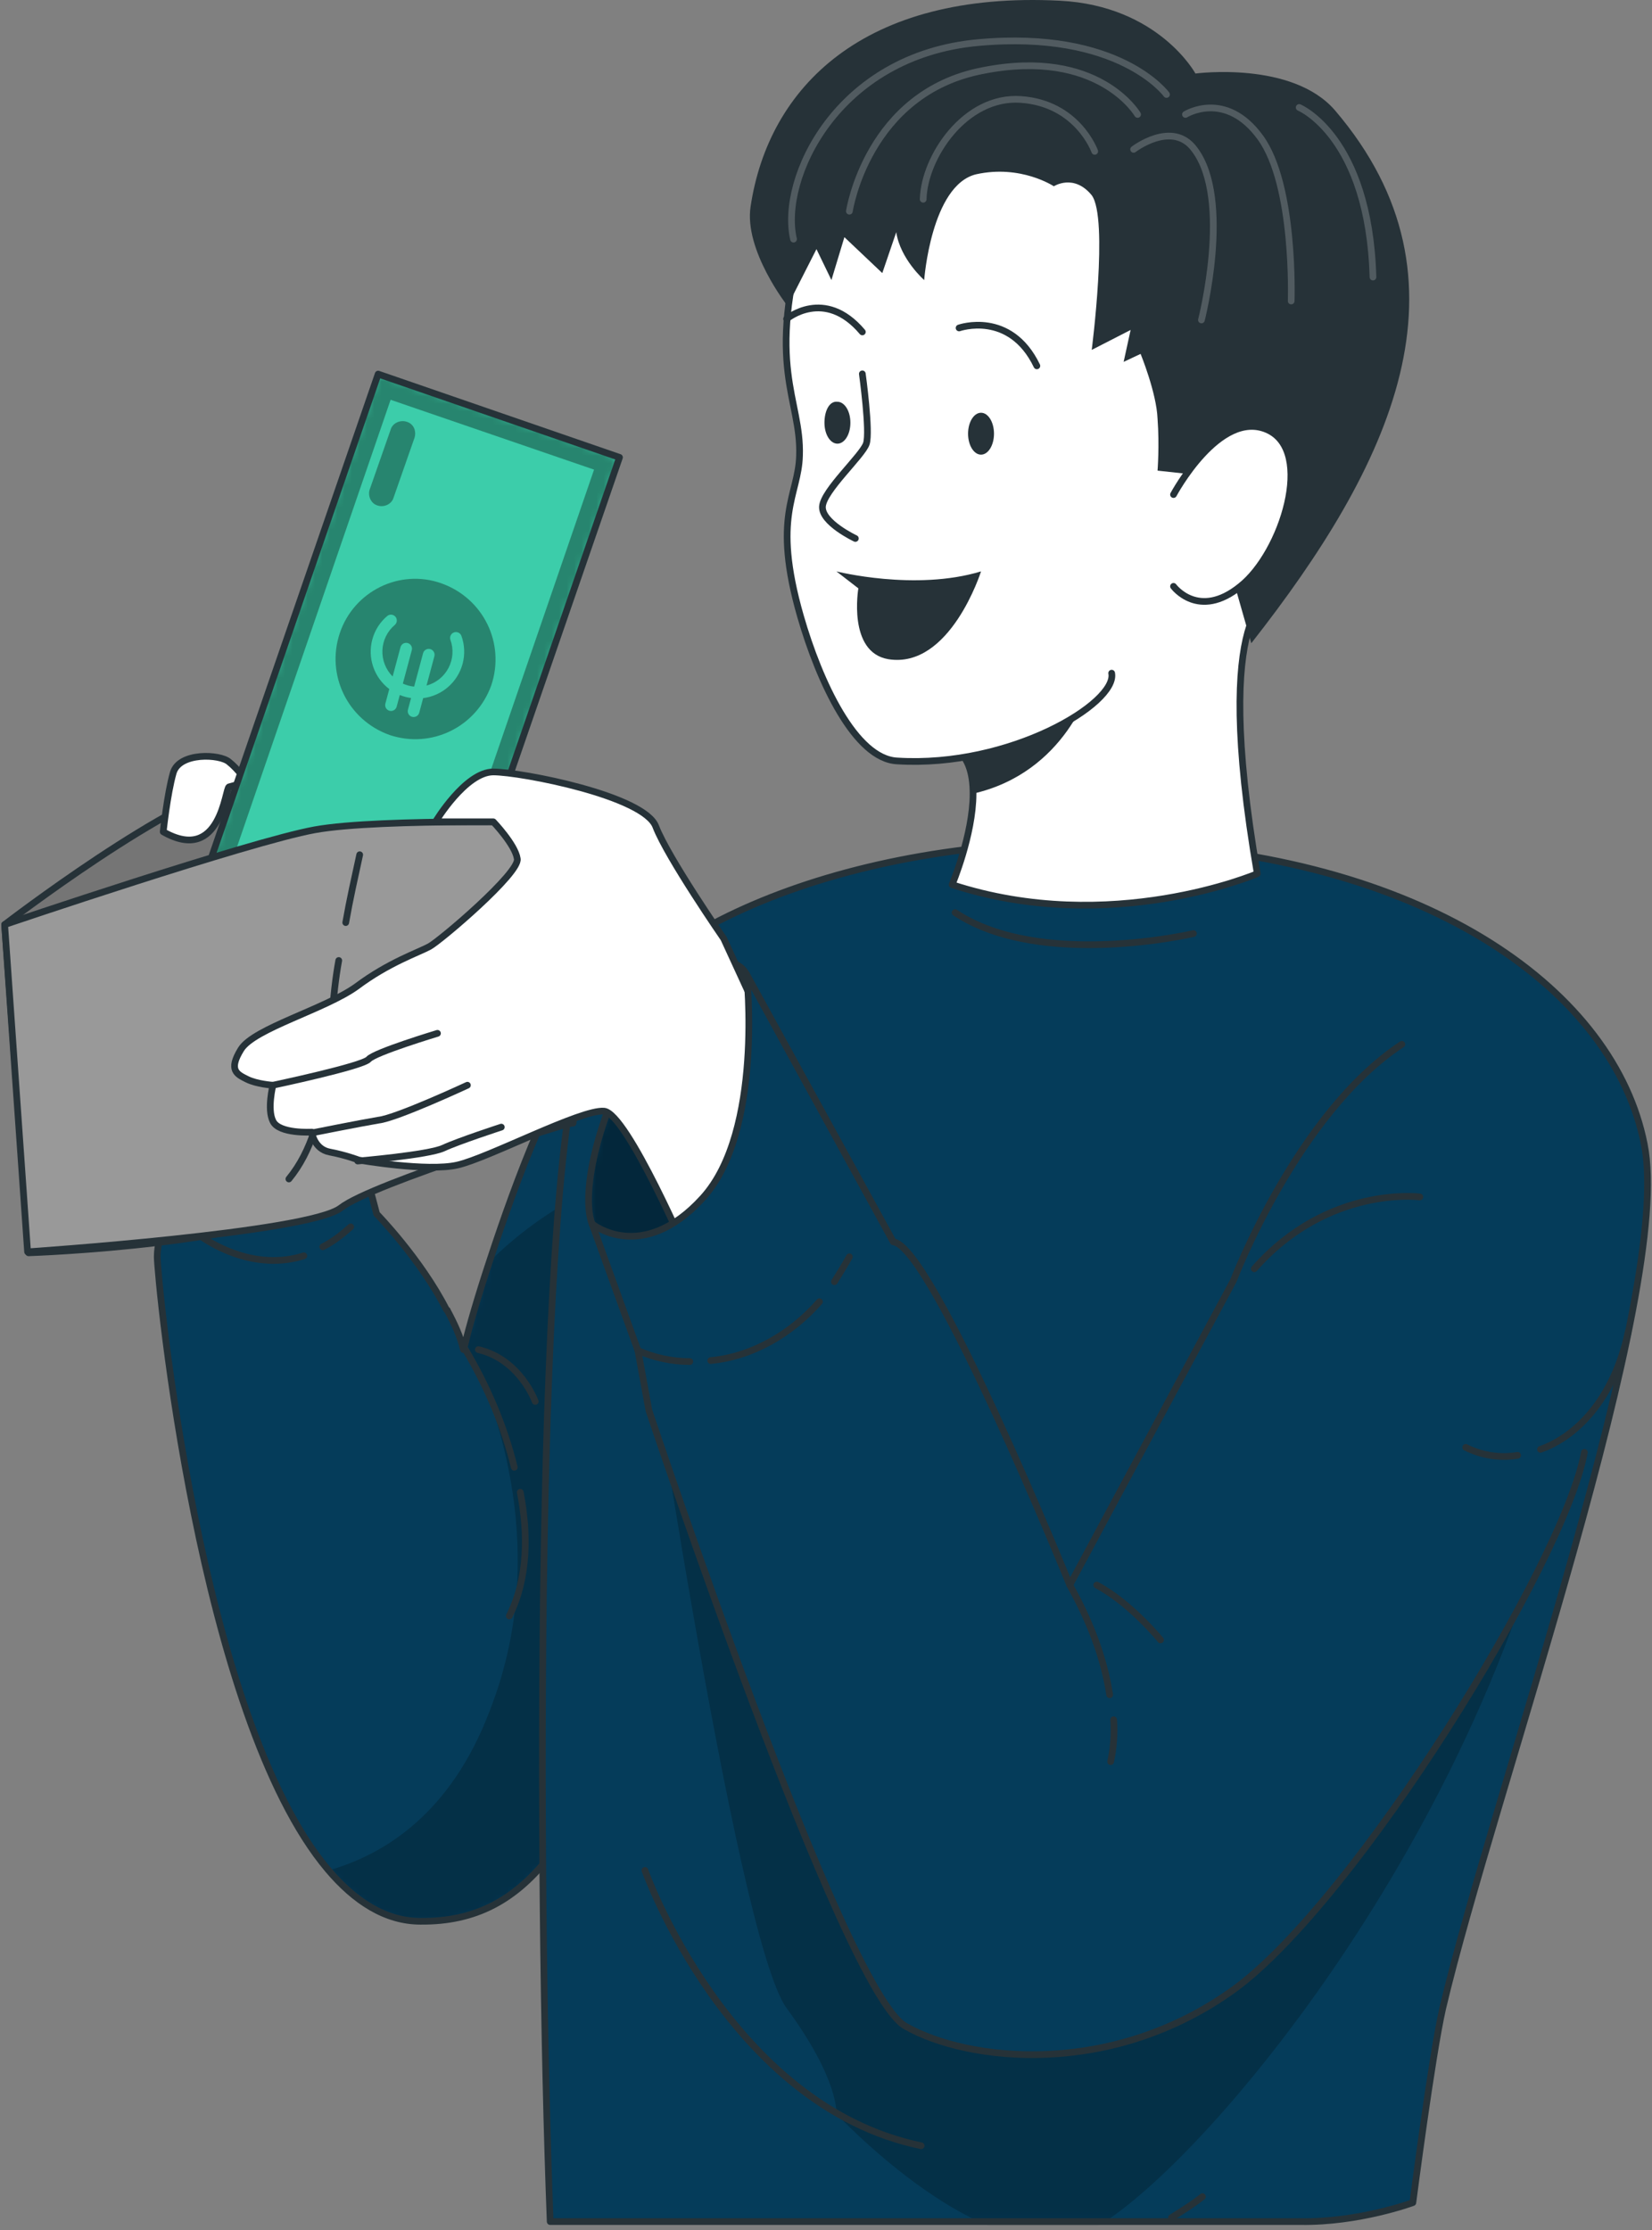 <svg width="223" height="301" viewBox="0 0 223 301" fill="none" xmlns="http://www.w3.org/2000/svg">
<rect x="0" y="0" width="223" height="301" fill="#808080" stroke="none"/>
<path d="M46.938 147.537C42.765 140.67 22.975 140.805 21.225 143.901C21.225 143.901 31.052 175.679 41.957 172.313C52.996 168.946 46.938 147.537 46.938 147.537Z" fill="#053C5A"/>
<mask id="mask0_2416_3453" style="mask-type:luminance" maskUnits="userSpaceOnUse" x="21" y="141" width="28" height="32">
<path d="M46.938 147.537C42.765 140.67 22.975 140.805 21.225 143.902C21.225 143.902 31.052 175.679 41.957 172.313C52.996 168.947 46.938 147.537 46.938 147.537Z" fill="white"/>
</mask>
<g mask="url(#mask0_2416_3453)">
<path opacity="0.3" d="M46.938 147.537C42.765 140.67 22.975 140.805 21.225 143.902C21.225 143.902 31.052 175.679 41.957 172.313C52.996 168.946 46.938 147.537 46.938 147.537Z" fill="black" fill-opacity="0.7"/>
</g>
<path d="M46.938 147.537C42.765 140.67 22.975 140.805 21.225 143.901C21.225 143.901 31.052 175.679 41.957 172.313C52.996 168.946 46.938 147.537 46.938 147.537Z" stroke="#263238" stroke-width="0.904" stroke-miterlimit="10" stroke-linecap="round" stroke-linejoin="round"/>
<path d="M23.379 163.695C23.379 163.695 21.225 166.118 21.225 169.619C21.225 172.582 26.879 231.693 44.246 252.294C47.881 256.603 52.054 259.296 56.766 259.296C71.575 259.431 78.71 247.716 87.999 220.652C89.211 217.285 90.422 213.65 91.634 209.745C100.789 181.738 111.962 123.3 111.962 123.3C111.962 123.3 92.038 127.878 80.191 139.592C75.075 144.709 69.69 159.251 66.19 169.889C64.44 175.14 63.228 179.449 62.824 181.199C62.69 181.738 62.555 182.142 62.555 182.142C62.151 180.391 61.343 178.641 60.401 176.89C60.401 176.89 60.401 176.756 60.266 176.756C56.766 169.889 50.843 163.829 50.843 163.829L46.535 147.537C46.535 147.537 45.054 150.499 38.188 151.576C31.322 152.653 20.821 143.901 20.821 143.901L23.379 163.695Z" fill="#053C5A"/>
<mask id="mask1_2416_3453" style="mask-type:luminance" maskUnits="userSpaceOnUse" x="20" y="123" width="92" height="137">
<path d="M23.379 163.695C23.379 163.695 21.225 166.118 21.225 169.619C21.225 172.582 26.879 231.693 44.246 252.294C47.881 256.603 52.054 259.296 56.766 259.296C71.575 259.431 78.71 247.716 87.999 220.652C89.211 217.285 90.422 213.65 91.634 209.745C100.789 181.738 111.962 123.3 111.962 123.3C111.962 123.3 92.038 127.878 80.191 139.592C75.075 144.709 69.69 159.251 66.19 169.889C64.44 175.14 63.228 179.449 62.824 181.199C62.69 181.738 62.555 182.142 62.555 182.142C62.151 180.391 61.343 178.641 60.401 176.89C60.401 176.89 60.401 176.756 60.266 176.756C56.766 169.889 50.843 163.829 50.843 163.829L46.535 147.537C46.535 147.537 45.054 150.499 38.188 151.576C31.322 152.653 20.821 143.901 20.821 143.901L23.379 163.695Z" fill="white"/>
</mask>
<g mask="url(#mask1_2416_3453)">
<path opacity="0.3" d="M44.381 252.428C48.016 256.737 52.189 259.43 56.901 259.43C71.71 259.565 78.845 247.85 88.134 220.786L87.865 157.635C87.865 157.635 76.826 159.789 66.325 170.023C64.575 175.274 63.363 179.583 62.959 181.333C67.132 189.951 74.402 209.879 66.055 231.019C60.805 244.753 51.92 250.274 44.381 252.428Z" fill="black" fill-opacity="0.7"/>
</g>
<path d="M23.379 163.695C23.379 163.695 21.225 166.118 21.225 169.619C21.225 172.582 26.879 231.693 44.246 252.294C47.881 256.603 52.054 259.296 56.766 259.296C71.575 259.431 78.71 247.716 87.999 220.652C89.211 217.285 90.422 213.65 91.634 209.745C100.789 181.738 111.962 123.3 111.962 123.3C111.962 123.3 92.038 127.878 80.191 139.592C75.075 144.709 69.69 159.251 66.19 169.889C64.44 175.14 63.228 179.449 62.824 181.199C62.69 181.738 62.555 182.142 62.555 182.142C62.151 180.391 61.343 178.641 60.401 176.89C60.401 176.89 60.401 176.756 60.266 176.756C56.766 169.889 50.843 163.829 50.843 163.829L46.535 147.537C46.535 147.537 45.054 150.499 38.188 151.576C31.322 152.653 20.821 143.901 20.821 143.901L23.379 163.695Z" stroke="#263238" stroke-width="0.904" stroke-miterlimit="10" stroke-linecap="round" stroke-linejoin="round"/>
<path d="M70.229 201.396C71.306 206.917 71.306 212.976 68.748 218.093" stroke="#263238" stroke-width="0.904" stroke-miterlimit="10" stroke-linecap="round" stroke-linejoin="round"/>
<path d="M62.825 182.142C65.787 187.124 68.076 192.51 69.422 198.03" stroke="#263238" stroke-width="0.904" stroke-miterlimit="10" stroke-linecap="round" stroke-linejoin="round"/>
<path d="M72.248 189.143C72.248 189.143 70.228 183.488 64.574 182.142" stroke="#263238" stroke-width="0.904" stroke-miterlimit="10" stroke-linecap="round" stroke-linejoin="round"/>
<path d="M43.573 168.272C44.919 167.599 46.131 166.656 47.343 165.579" stroke="#263238" stroke-width="0.904" stroke-miterlimit="10" stroke-linecap="round" stroke-linejoin="round"/>
<path d="M23.38 163.694C27.823 168.407 34.688 171.504 41.016 169.484" stroke="#263238" stroke-width="0.904" stroke-miterlimit="10" stroke-linecap="round" stroke-linejoin="round"/>
<path d="M190.718 297.267C190.718 297.267 193.275 277.474 194.756 271.01C201.622 241.926 225.989 174.332 221.951 154.404C217.912 133.937 193.275 115.894 153.561 113.874C116.674 111.989 86.383 125.05 79.113 140.265C72.248 154.808 72.517 254.718 74.267 299.825C74.267 299.825 150.195 299.825 175.505 299.825C183.448 299.96 190.718 297.267 190.718 297.267Z" fill="#053C5A"/>
<mask id="mask2_2416_3453" style="mask-type:luminance" maskUnits="userSpaceOnUse" x="73" y="113" width="150" height="187">
<path d="M190.718 297.267C190.718 297.267 193.275 277.474 194.756 271.01C201.622 241.926 225.989 174.332 221.951 154.404C217.912 133.937 193.275 115.894 153.561 113.874C116.674 111.989 86.383 125.05 79.113 140.265C72.248 154.808 72.517 254.718 74.267 299.825C74.267 299.825 150.195 299.825 175.505 299.825C183.448 299.96 190.718 297.267 190.718 297.267Z" fill="white"/>
</mask>
<g mask="url(#mask2_2416_3453)">
<path opacity="0.3" d="M182.776 176.891C163.659 203.013 142.927 242.196 142.927 242.196L86.115 171.37C86.115 171.37 99.174 261.316 106.174 271.011C113.31 280.706 112.906 285.284 112.906 285.284C112.906 285.284 130.945 304.673 144.408 302.115C155.851 299.826 197.046 253.91 209.97 200.589L182.776 176.891Z" fill="black" fill-opacity="0.7"/>
</g>
<path d="M190.718 297.267C190.718 297.267 193.275 277.474 194.756 271.01C201.622 241.926 225.989 174.332 221.951 154.404C217.912 133.937 193.275 115.894 153.561 113.874C116.674 111.989 86.383 125.05 79.113 140.265C72.248 154.808 72.517 254.718 74.267 299.825C74.267 299.825 150.195 299.825 175.505 299.825C183.448 299.96 190.718 297.267 190.718 297.267Z" stroke="#263238" stroke-width="0.904" stroke-miterlimit="10" stroke-linecap="round" stroke-linejoin="round"/>
<path d="M169.719 117.914C169.719 117.914 149.929 126.397 128.523 119.395C128.523 119.395 131.351 112.663 131.351 107.142C131.351 104.315 130.677 101.891 128.523 100.679C128.523 100.679 129.466 99.602 131.081 97.986C139.159 89.772 163.795 66.478 171.873 80.347C171.873 80.347 163.391 81.155 169.719 117.914Z" fill="white" stroke="#263238" stroke-width="0.904" stroke-miterlimit="10" stroke-linecap="round" stroke-linejoin="round"/>
<path d="M147.234 92.33C147.234 92.33 144.003 104.314 131.214 107.142C131.214 104.314 130.541 101.89 128.387 100.678C128.387 100.678 129.329 99.601 130.945 97.985C138.887 94.888 147.234 92.33 147.234 92.33Z" fill="#263238"/>
<path d="M177.39 60.823C185.872 26.891 167.563 15.311 155.985 10.868C137.541 3.731 114.117 11.81 108.732 30.661C103.212 49.512 108.193 53.821 107.924 61.496C107.789 66.882 104.154 69.575 108.058 83.175C110.616 92.061 115.463 102.43 121.117 102.699C136.33 103.641 150.869 94.889 150.061 90.85" fill="white"/>
<path d="M177.39 60.823C185.872 26.891 167.563 15.311 155.985 10.868C137.541 3.731 114.117 11.81 108.732 30.661C103.212 49.512 108.193 53.821 107.924 61.496C107.789 66.882 104.154 69.575 108.058 83.175C110.616 92.061 115.463 102.43 121.117 102.699C136.33 103.641 150.869 94.889 150.061 90.85" stroke="#263238" stroke-width="0.904" stroke-miterlimit="10" stroke-linecap="round" stroke-linejoin="round"/>
<path d="M129.464 44.261C129.464 44.261 136.33 41.837 139.965 49.377" stroke="#263238" stroke-width="0.904" stroke-miterlimit="10" stroke-linecap="round" stroke-linejoin="round"/>
<path d="M106.176 43.048C106.176 43.048 111.291 38.739 116.407 44.798" stroke="#263238" stroke-width="0.904" stroke-miterlimit="10" stroke-linecap="round" stroke-linejoin="round"/>
<path d="M132.427 61.36C133.393 61.36 134.177 60.094 134.177 58.533C134.177 56.971 133.393 55.705 132.427 55.705C131.46 55.705 130.677 56.971 130.677 58.533C130.677 60.094 131.46 61.36 132.427 61.36Z" fill="#263238"/>
<path d="M111.292 57.052C111.292 58.668 112.1 59.879 113.042 59.879C113.984 59.879 114.792 58.668 114.792 57.052C114.792 55.436 113.984 54.224 113.042 54.224C111.965 54.09 111.292 55.436 111.292 57.052Z" fill="#263238"/>
<path d="M116.405 50.455C116.405 50.455 117.483 58.265 116.944 59.881C116.406 61.496 111.155 66.209 111.02 68.364C110.886 70.518 115.463 72.672 115.463 72.672" fill="white"/>
<path d="M116.405 50.455C116.405 50.455 117.483 58.265 116.944 59.881C116.406 61.496 111.155 66.209 111.02 68.364C110.886 70.518 115.463 72.672 115.463 72.672" stroke="#263238" stroke-width="0.904" stroke-miterlimit="10" stroke-linecap="round" stroke-linejoin="round"/>
<path d="M112.906 77.115C112.906 77.115 123.542 79.808 132.427 77.115C132.427 77.115 128.253 90.311 119.907 88.964C114.387 88.022 115.868 79.404 115.868 79.404L112.906 77.115Z" fill="#263238"/>
<path d="M142.254 25.14C142.254 25.14 137.812 22.178 131.753 23.525C125.695 25.006 124.753 37.797 124.753 37.797C124.753 37.797 121.522 34.97 120.983 31.334L119.099 36.855L113.983 32.008L112.233 37.797L110.213 33.623L106.309 41.298C106.309 41.298 100.386 33.758 101.328 27.833C103.751 11.81 116.541 -1.251 143.062 0.096C156.39 0.769 161.371 9.925 161.371 9.925C161.371 9.925 174.43 8.175 180.218 14.907C199.874 37.932 187.623 62.977 168.91 86.81L162.448 64.189L156.255 63.516C156.255 63.516 156.524 60.149 156.255 56.514C156.121 53.013 153.967 47.762 153.967 47.762L151.678 48.839L152.62 44.53L147.37 47.223C147.37 47.223 149.659 29.449 147.37 26.352C144.947 23.39 142.254 25.14 142.254 25.14Z" fill="#263238"/>
<path d="M158.409 66.747C158.409 66.747 164.602 55.167 171.064 57.995C177.526 60.822 173.083 74.691 167.429 79.135C161.775 83.713 158.409 79.135 158.409 79.135" fill="white"/>
<path d="M158.409 66.747C158.409 66.747 164.602 55.167 171.064 57.995C177.526 60.822 173.083 74.691 167.429 79.135C161.775 83.713 158.409 79.135 158.409 79.135" stroke="#263238" stroke-width="0.904" stroke-miterlimit="10" stroke-linecap="round" stroke-linejoin="round"/>
<g opacity="0.2">
<path d="M147.775 20.427C147.775 20.427 145.486 13.964 137.812 13.425C130.273 12.887 124.754 21.235 124.619 26.89" stroke="white" stroke-width="0.904" stroke-miterlimit="10" stroke-linecap="round" stroke-linejoin="round"/>
<path d="M153.024 20.158C153.024 20.158 158.275 16.118 161.237 20.158C166.352 26.89 162.179 43.183 162.179 43.183" stroke="white" stroke-width="0.904" stroke-miterlimit="10" stroke-linecap="round" stroke-linejoin="round"/>
<path d="M160.023 15.445C160.023 15.445 165.408 12.078 170.12 18.542C174.832 25.005 174.294 40.624 174.294 40.624" stroke="white" stroke-width="0.904" stroke-miterlimit="10" stroke-linecap="round" stroke-linejoin="round"/>
<path d="M175.372 14.504C175.372 14.504 184.796 18.409 185.334 37.394" stroke="white" stroke-width="0.904" stroke-miterlimit="10" stroke-linecap="round" stroke-linejoin="round"/>
<path d="M153.563 15.446C153.563 15.446 148.313 6.424 132.696 9.521C117.079 12.484 114.656 28.507 114.656 28.507" stroke="white" stroke-width="0.904" stroke-miterlimit="10" stroke-linecap="round" stroke-linejoin="round"/>
<path d="M157.467 12.752C157.467 12.752 151.139 4 132.022 5.75C112.906 7.5 105.232 24.197 107.117 32.276" stroke="white" stroke-width="0.904" stroke-miterlimit="10" stroke-linecap="round" stroke-linejoin="round"/>
</g>
<path d="M0.627 124.781C0.627 124.781 23.379 107.277 33.341 105.527C43.303 103.776 77.363 111.182 77.363 111.182V151.577C77.363 151.577 55.958 153.866 46.399 161.002C36.841 168.004 3.858 169.081 3.858 169.081L0.627 124.781Z" fill="#757575" stroke="#263238" stroke-width="0.904" stroke-miterlimit="10" stroke-linecap="round" stroke-linejoin="round"/>
<path d="M22.033 112.258C22.033 112.258 22.572 107.141 23.38 104.314C24.187 101.486 29.707 101.755 30.918 102.832C32.13 103.775 33.342 105.525 33.342 105.525C33.342 105.525 31.457 106.064 30.918 106.199C30.38 106.333 29.841 116.701 22.033 112.258Z" fill="white" stroke="#263238" stroke-width="0.904" stroke-miterlimit="10" stroke-linecap="round" stroke-linejoin="round"/>
<path d="M51.046 50.487L28.349 116.293L60.927 127.534L83.624 61.728L51.046 50.487Z" fill="#3CCDAA"/>
<mask id="mask3_2416_3453" style="mask-type:luminance" maskUnits="userSpaceOnUse" x="28" y="50" width="56" height="78">
<path d="M51.046 50.485L28.349 116.291L60.927 127.532L83.624 61.726L51.046 50.485Z" fill="white"/>
</mask>
<g mask="url(#mask3_2416_3453)">
<path opacity="0.5" d="M28.36 116.298L60.94 127.474L83.557 61.765L50.977 50.589L28.36 116.298ZM80.191 63.381L59.324 124.108L31.861 114.682L52.727 53.955L80.191 63.381Z" fill="black" fill-opacity="0.7"/>
</g>
<mask id="mask4_2416_3453" style="mask-type:luminance" maskUnits="userSpaceOnUse" x="28" y="50" width="56" height="78">
<path d="M51.046 50.485L28.349 116.291L60.927 127.532L83.624 61.726L51.046 50.485Z" fill="white"/>
</mask>
<g mask="url(#mask4_2416_3453)">
<path opacity="0.5" d="M55.959 59.071L53.132 67.15C52.863 68.093 51.786 68.497 50.978 68.227C50.036 67.958 49.632 66.881 49.901 66.073L52.728 57.994C52.998 57.051 54.075 56.648 54.882 56.917C55.825 57.186 56.229 58.129 55.959 59.071Z" fill="black" fill-opacity="0.7"/>
</g>
<mask id="mask5_2416_3453" style="mask-type:luminance" maskUnits="userSpaceOnUse" x="28" y="50" width="56" height="78">
<path d="M51.046 50.485L28.349 116.291L60.927 127.532L83.624 61.726L51.046 50.485Z" fill="white"/>
</mask>
<g mask="url(#mask5_2416_3453)">
<path opacity="0.5" d="M62.285 111.989L59.458 120.068C59.189 121.011 58.112 121.415 57.304 121.145C56.362 120.876 55.958 119.799 56.227 118.991L59.054 110.912C59.324 109.969 60.401 109.566 61.209 109.835C62.016 110.104 62.555 111.047 62.285 111.989Z" fill="black" fill-opacity="0.7"/>
</g>
<mask id="mask6_2416_3453" style="mask-type:luminance" maskUnits="userSpaceOnUse" x="28" y="50" width="56" height="78">
<path d="M51.046 50.485L28.349 116.291L60.927 127.532L83.624 61.726L51.046 50.485Z" fill="white"/>
</mask>
<g mask="url(#mask6_2416_3453)">
<path opacity="0.5" d="M45.863 85.463C43.978 91.118 46.94 97.178 52.594 99.197C58.248 101.082 64.306 98.12 66.326 92.465C68.21 86.81 65.249 80.75 59.594 78.731C53.94 76.711 47.747 79.808 45.863 85.463Z" fill="black" fill-opacity="0.7"/>
<path fill-rule="evenodd" clip-rule="evenodd" d="M52.548 92.994C51.545 92.236 50.791 91.196 50.382 90.007C49.973 88.819 49.928 87.535 50.253 86.32C50.6 85.025 51.326 83.932 52.28 83.13C52.441 83 52.646 82.938 52.852 82.958C53.057 82.978 53.247 83.077 53.38 83.235C53.513 83.393 53.578 83.597 53.563 83.803C53.547 84.008 53.452 84.2 53.297 84.336C52.796 84.759 52.388 85.281 52.099 85.869C51.811 86.457 51.648 87.099 51.62 87.754C51.592 88.408 51.701 89.061 51.939 89.672C52.176 90.283 52.538 90.837 53.002 91.3L54.063 87.341C54.117 87.139 54.249 86.967 54.43 86.862C54.611 86.757 54.827 86.729 55.029 86.783C55.231 86.838 55.403 86.97 55.508 87.151C55.612 87.332 55.641 87.547 55.587 87.749L54.379 92.258C54.86 92.479 55.375 92.617 55.903 92.666L57.111 88.158C57.165 87.956 57.297 87.784 57.478 87.679C57.659 87.574 57.875 87.546 58.077 87.6C58.279 87.654 58.451 87.786 58.556 87.968C58.66 88.149 58.689 88.364 58.635 88.566L57.574 92.525C58.207 92.356 58.797 92.057 59.309 91.647C59.82 91.237 60.241 90.726 60.544 90.145C60.847 89.564 61.027 88.927 61.071 88.273C61.115 87.619 61.023 86.963 60.801 86.347C60.734 86.151 60.747 85.938 60.837 85.752C60.926 85.566 61.085 85.422 61.279 85.352C61.473 85.282 61.687 85.29 61.875 85.376C62.063 85.462 62.21 85.617 62.284 85.81C62.724 87.023 62.78 88.341 62.445 89.587C62.119 90.801 61.438 91.891 60.489 92.716C59.541 93.541 58.368 94.064 57.12 94.219L56.593 96.186C56.539 96.388 56.407 96.561 56.225 96.665C56.044 96.77 55.829 96.798 55.627 96.744C55.425 96.69 55.252 96.558 55.148 96.376C55.043 96.195 55.015 95.98 55.069 95.778L55.49 94.207C54.967 94.134 54.455 93.997 53.966 93.798L53.545 95.369C53.491 95.572 53.359 95.744 53.177 95.848C52.996 95.953 52.781 95.981 52.579 95.927C52.377 95.873 52.204 95.741 52.1 95.56C51.995 95.378 51.967 95.163 52.021 94.961L52.548 92.994Z" fill="#3CCDAA"/>
</g>
<path d="M51.046 50.487L28.349 116.293L60.927 127.534L83.624 61.728L51.046 50.487Z" stroke="#263238" stroke-width="0.904" stroke-miterlimit="10" stroke-linecap="round" stroke-linejoin="round"/>
<path d="M0.627 124.782C0.627 124.782 33.61 113.606 42.495 111.99C51.381 110.374 77.363 111.047 77.363 111.047V151.442C77.363 151.442 50.304 159.656 45.996 163.022C41.688 166.388 3.723 168.947 3.723 168.947L0.627 124.782Z" fill="#999999" stroke="#263238" stroke-width="0.904" stroke-miterlimit="10" stroke-linecap="round" stroke-linejoin="round"/>
<path d="M45.727 129.627C43.977 139.052 45.189 151.575 38.996 159.115" stroke="#263238" stroke-width="0.904" stroke-miterlimit="10" stroke-linecap="round" stroke-linejoin="round"/>
<path d="M48.555 115.355C47.882 118.452 47.208 121.415 46.67 124.512" stroke="#263238" stroke-width="0.904" stroke-miterlimit="10" stroke-linecap="round" stroke-linejoin="round"/>
<path d="M100.789 131.513C98.904 128.147 93.519 129.763 87.192 139.592C80.865 149.422 78.307 161.001 79.922 165.176C81.538 169.35 101.731 174.466 101.731 174.466L105.905 163.829L100.789 131.513Z" fill="#053C5A"/>
<mask id="mask7_2416_3453" style="mask-type:luminance" maskUnits="userSpaceOnUse" x="79" y="129" width="27" height="46">
<path d="M100.789 131.513C98.904 128.147 93.519 129.763 87.192 139.592C80.865 149.422 78.307 161.001 79.922 165.176C81.538 169.35 101.731 174.466 101.731 174.466L105.905 163.829L100.789 131.513Z" fill="white"/>
</mask>
<g mask="url(#mask7_2416_3453)">
<path opacity="0.5" d="M100.789 131.513C98.904 128.147 93.519 129.763 87.192 139.592C80.865 149.422 78.307 161.001 79.922 165.176C81.538 169.35 101.731 174.466 101.731 174.466L105.905 163.829L100.789 131.513Z" fill="black" fill-opacity="0.7"/>
</g>
<path d="M100.789 131.513C98.904 128.147 93.519 129.763 87.192 139.592C80.865 149.422 78.307 161.001 79.922 165.176C81.538 169.35 101.731 174.466 101.731 174.466L105.905 163.829L100.789 131.513Z" stroke="#263238" stroke-width="0.904" stroke-miterlimit="10" stroke-linecap="round" stroke-linejoin="round"/>
<path d="M109.404 152.116L97.691 126.667C97.691 126.667 90.152 115.761 88.537 111.586C87.056 107.412 70.362 104.181 66.593 104.181C62.823 104.181 58.785 110.913 58.785 110.913H66.593C66.593 110.913 69.555 114.01 69.824 115.895C70.228 117.78 59.458 126.936 57.977 127.744C56.496 128.552 52.457 129.899 48.149 133.13C43.841 136.227 34.283 138.786 32.533 141.613C30.783 144.441 31.994 144.98 33.34 145.653C34.687 146.326 36.841 146.461 36.841 146.461C36.841 146.461 36.033 149.692 36.841 151.308C37.648 153.059 42.091 152.789 42.091 152.789C42.091 152.789 42.36 155.078 44.514 155.482C46.668 155.886 48.419 156.559 48.419 156.559C48.419 156.559 57.708 158.175 61.746 157.233C65.92 156.29 78.44 149.692 81.536 149.962C84.633 150.231 93.114 170.024 93.114 170.024C93.114 170.024 107.519 167.601 109.404 152.116Z" fill="white" stroke="#263238" stroke-width="0.904" stroke-miterlimit="10" stroke-linecap="round" stroke-linejoin="round"/>
<path d="M36.841 146.461C36.841 146.461 48.957 143.902 49.765 142.96C50.572 142.017 59.054 139.459 59.054 139.459" stroke="#263238" stroke-width="0.904" stroke-miterlimit="10" stroke-linecap="round" stroke-linejoin="round"/>
<path d="M41.958 152.923C41.958 152.923 48.689 151.577 51.112 151.173C53.536 150.903 63.094 146.46 63.094 146.46" stroke="#263238" stroke-width="0.904" stroke-miterlimit="10" stroke-linecap="round" stroke-linejoin="round"/>
<path d="M48.284 156.693C48.284 156.693 57.843 155.885 59.862 154.943C61.881 154 67.67 152.115 67.67 152.115" stroke="#263238" stroke-width="0.904" stroke-miterlimit="10" stroke-linecap="round" stroke-linejoin="round"/>
<path d="M189.237 140.939C175.102 150.23 166.486 172.851 166.486 172.851L144.407 213.919C144.407 213.919 125.829 168.138 120.579 167.6L100.789 131.514C100.789 131.514 103.077 152.654 94.865 161.675C86.653 170.697 79.922 165.176 79.922 165.176L86.115 182.277L87.596 190.356C87.596 190.356 113.713 268.587 122.194 273.435C130.676 278.282 150.062 280.436 166.62 268.452C183.045 256.469 211.181 210.822 213.874 196.011" fill="#053C5A"/>
<path d="M189.237 140.939C175.102 150.23 166.486 172.851 166.486 172.851L144.407 213.919C144.407 213.919 125.829 168.138 120.579 167.6L100.789 131.514C100.789 131.514 103.077 152.654 94.865 161.675C86.653 170.697 79.922 165.176 79.922 165.176L86.115 182.277L87.596 190.356C87.596 190.356 113.713 268.587 122.194 273.435C130.676 278.282 150.062 280.436 166.62 268.452C183.045 256.469 211.181 210.822 213.874 196.011" stroke="#263238" stroke-width="0.904" stroke-miterlimit="10" stroke-linecap="round" stroke-linejoin="round"/>
<path d="M112.636 172.985C113.309 171.908 113.982 170.831 114.655 169.619" stroke="#263238" stroke-width="0.904" stroke-miterlimit="10" stroke-linecap="round" stroke-linejoin="round"/>
<path d="M95.944 183.622C101.599 183.083 106.849 179.987 110.618 175.678" stroke="#263238" stroke-width="0.904" stroke-miterlimit="10" stroke-linecap="round" stroke-linejoin="round"/>
<path d="M86.116 182.275C88.27 183.218 90.694 183.757 93.117 183.757" stroke="#263238" stroke-width="0.904" stroke-miterlimit="10" stroke-linecap="round" stroke-linejoin="round"/>
<path d="M150.33 232.098C150.464 233.983 150.33 235.868 149.926 237.753" stroke="#263238" stroke-width="0.904" stroke-miterlimit="10" stroke-linecap="round" stroke-linejoin="round"/>
<path d="M144.408 213.92C146.966 218.498 148.985 223.48 149.793 228.731" stroke="#263238" stroke-width="0.904" stroke-miterlimit="10" stroke-linecap="round" stroke-linejoin="round"/>
<path d="M156.658 221.326C156.658 221.326 152.619 216.344 148.042 213.92" stroke="#263238" stroke-width="0.904" stroke-miterlimit="10" stroke-linecap="round" stroke-linejoin="round"/>
<path d="M191.661 161.54C191.661 161.54 179.276 159.924 169.313 171.235" stroke="#263238" stroke-width="0.904" stroke-miterlimit="10" stroke-linecap="round" stroke-linejoin="round"/>
<path d="M204.855 196.415C202.432 196.819 200.008 196.415 197.854 195.338" stroke="#263238" stroke-width="0.904" stroke-miterlimit="10" stroke-linecap="round" stroke-linejoin="round"/>
<path d="M219.796 179.718C217.777 189.143 212.526 193.991 207.949 195.606" stroke="#263238" stroke-width="0.904" stroke-miterlimit="10" stroke-linecap="round" stroke-linejoin="round"/>
<path d="M161.1 125.994C161.1 125.994 140.503 130.841 128.925 123.166" stroke="#263238" stroke-width="0.904" stroke-miterlimit="10" stroke-linecap="round" stroke-linejoin="round"/>
<path d="M87.057 252.429C87.057 252.429 98.365 284.206 124.348 289.592" stroke="#263238" stroke-width="0.904" stroke-miterlimit="10" stroke-linecap="round" stroke-linejoin="round"/>
<path d="M162.314 296.46C160.968 297.537 159.622 298.345 158.141 299.288" stroke="#263238" stroke-width="0.904" stroke-miterlimit="10" stroke-linecap="round" stroke-linejoin="round"/>
</svg>
